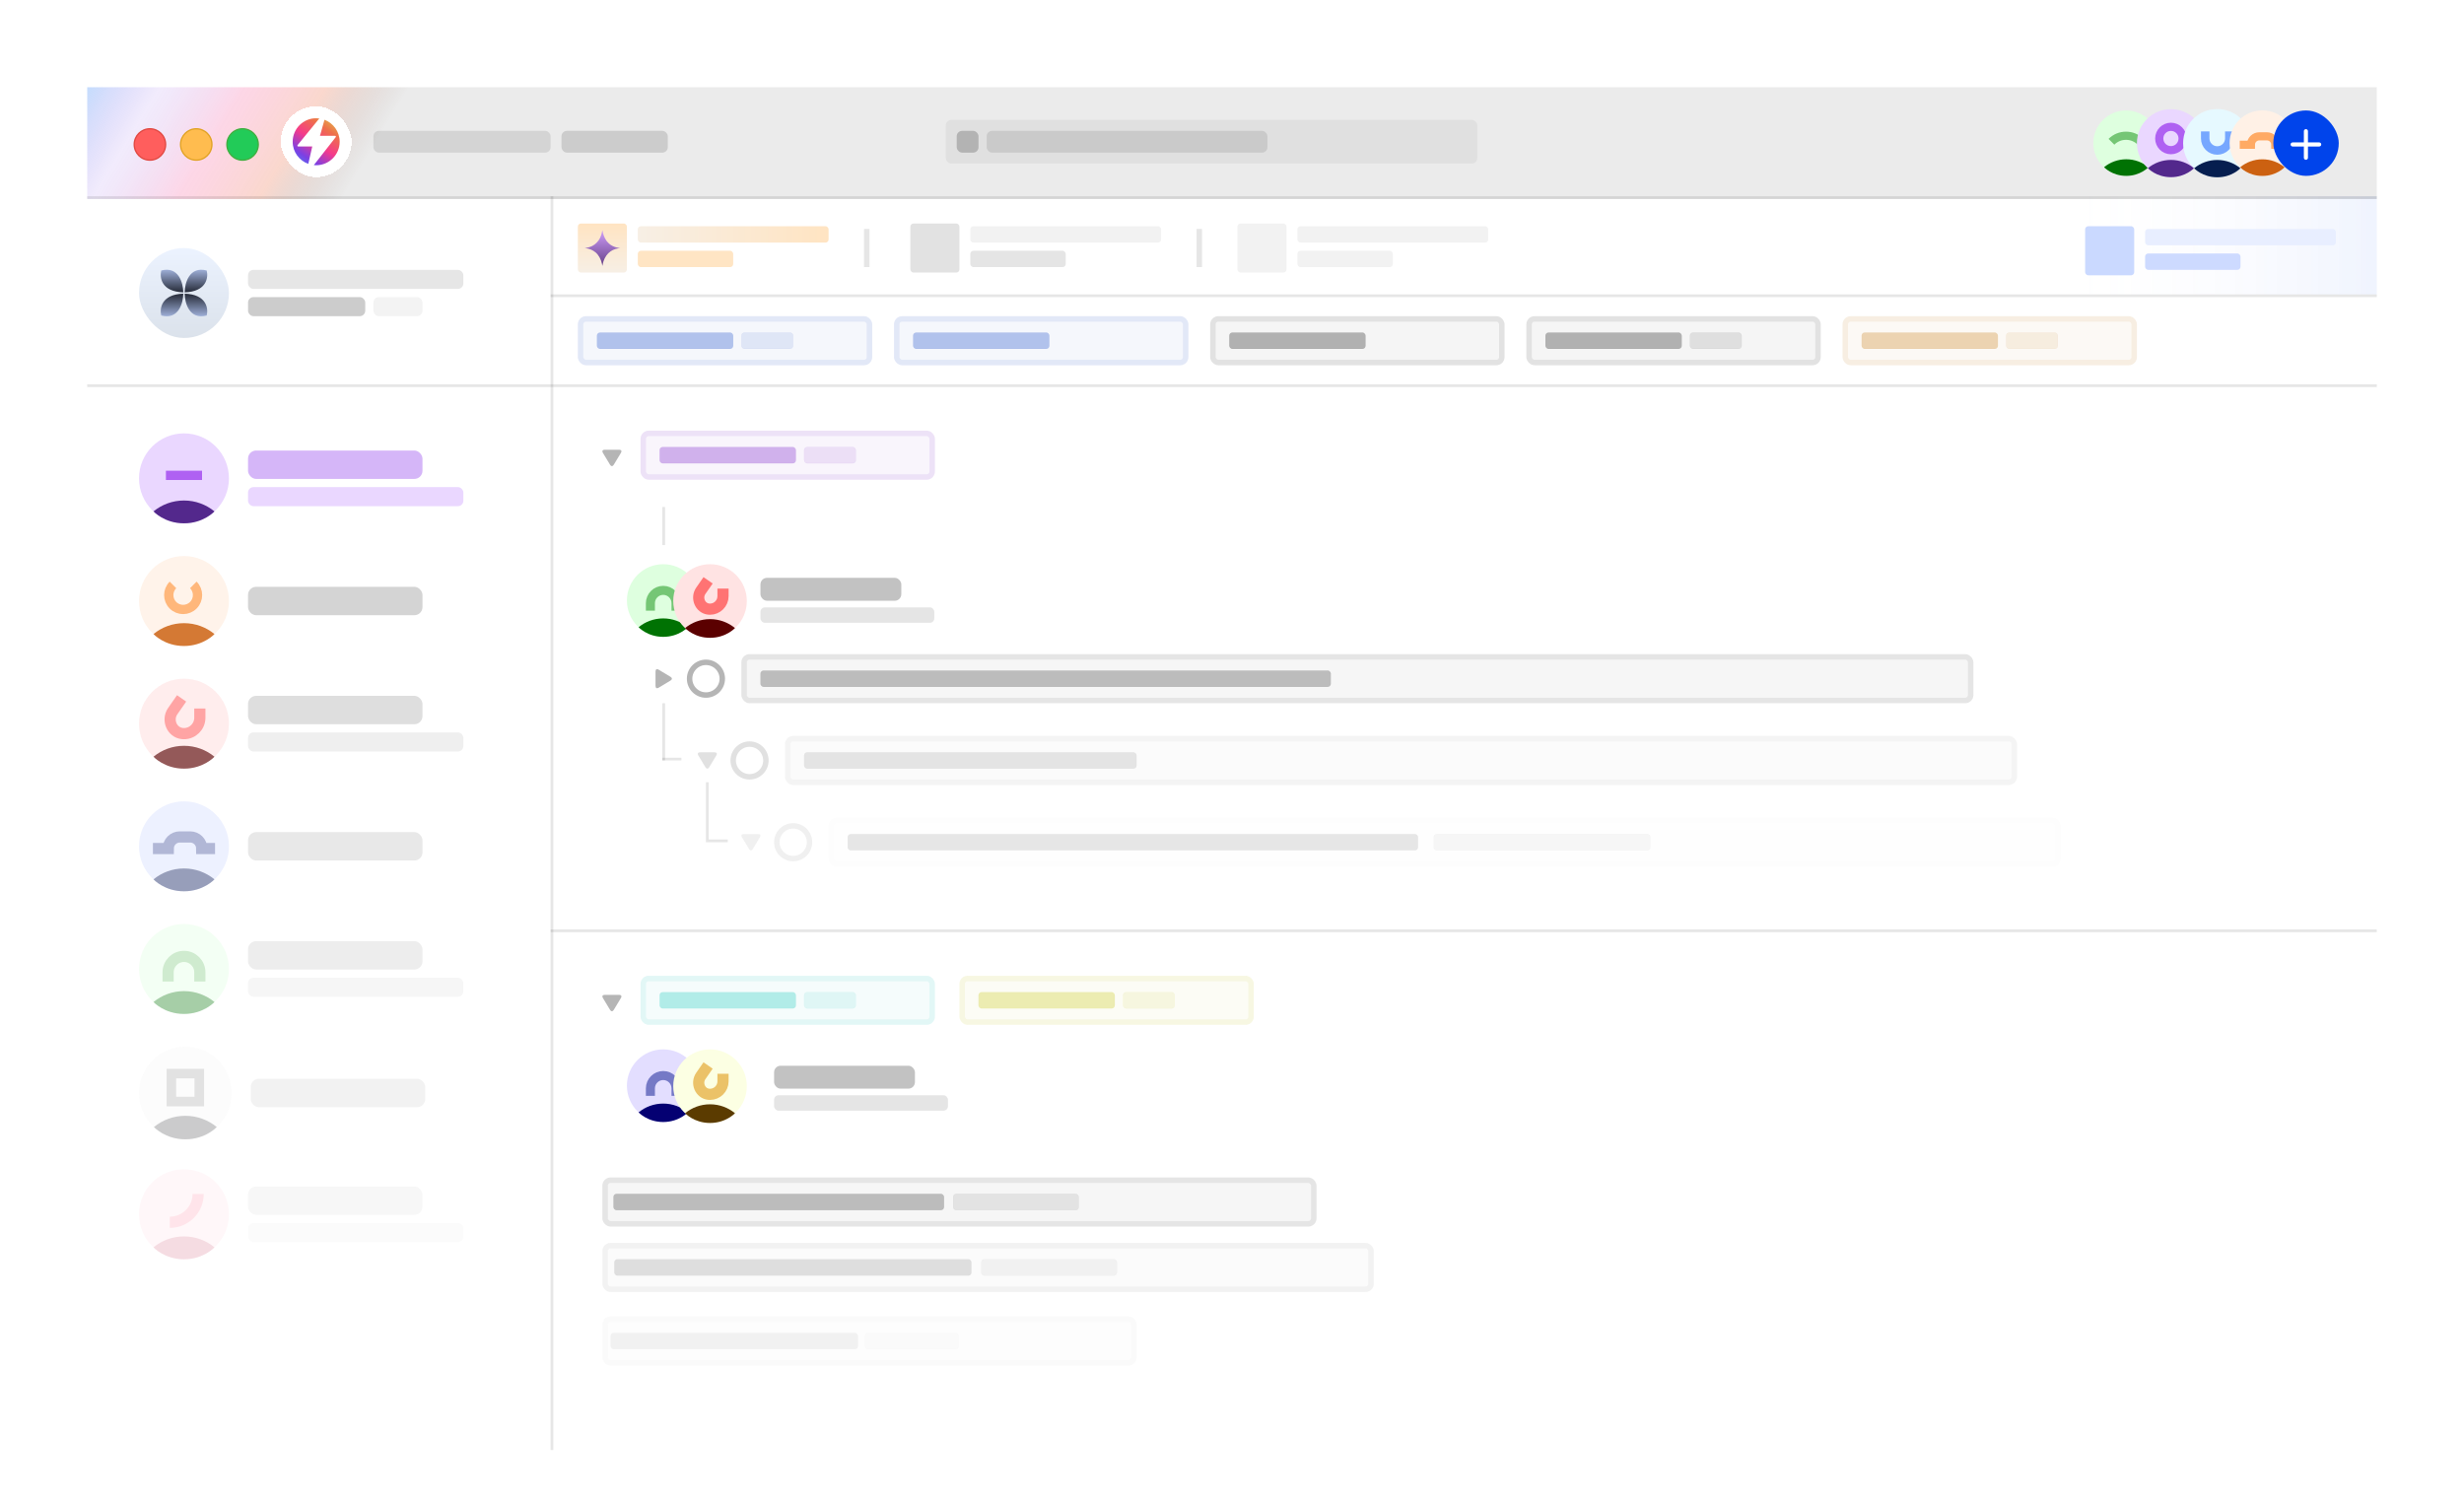 <svg width="904" height="552" viewBox="0 0 904 552" fill="none" xmlns="http://www.w3.org/2000/svg">
<rect x="13.5" y="13.5" width="877" height="537" rx="30.5" fill="white" fill-opacity="0.2"/>
<rect x="13.5" y="13.5" width="877" height="537" rx="30.5" stroke="url(#paint0_linear_2092_83)" stroke-width="3"/>
<rect x="32" y="32" width="840" height="500" rx="24" fill="white"/>
<g opacity="0.34" filter="url(#filter1_f_2092_83)">
<rect width="840" height="41" transform="translate(32 32)" fill="url(#paint1_linear_2092_83)"/>
</g>
<rect x="137" y="48" width="65" height="8" rx="2" fill="black" fill-opacity="0.1"/>
<rect x="206" y="48" width="39" height="8" rx="2" fill="#CCCCCC"/>
<rect x="347" y="44" width="195" height="16" rx="2" fill="black" fill-opacity="0.05"/>
<path d="M780 64.524C786.627 64.524 792 59.151 792 52.524C792 45.897 786.627 40.524 780 40.524C773.373 40.524 768 45.897 768 52.524C768 59.151 773.373 64.524 780 64.524Z" fill="#DEFFDF"/>
<path d="M785.347 52.013C782.394 49.06 777.606 49.06 774.653 52.013" stroke="#75C675" stroke-width="3" stroke-miterlimit="10"/>
<path d="M788.212 61.344C785.999 59.526 783.166 58.434 780.078 58.434C776.99 58.434 774.157 59.526 771.943 61.344C771.943 61.344 774.848 64.524 780.078 64.524C785.307 64.524 788.212 61.344 788.212 61.344Z" fill="#007203"/>
<path d="M796.476 65C803.366 65 808.952 59.414 808.952 52.524C808.952 45.634 803.366 40.048 796.476 40.048C789.586 40.048 784 45.634 784 52.524C784 59.414 789.586 65 796.476 65Z" fill="#EAD7FF"/>
<path d="M804.933 61.694C802.632 59.803 799.687 58.669 796.476 58.669C793.266 58.669 790.32 59.803 788.019 61.694C788.019 61.694 791.04 65 796.476 65C801.913 65 804.933 61.694 804.933 61.694Z" fill="#53288C"/>
<path d="M796.476 55.098C798.843 55.098 800.762 53.179 800.762 50.813C800.762 48.446 798.843 46.527 796.476 46.527C794.109 46.527 792.191 48.446 792.191 50.813C792.191 53.179 794.109 55.098 796.476 55.098Z" stroke="#AF61F2" stroke-width="3" stroke-miterlimit="10"/>
<path d="M813.476 65.048C820.393 65.048 826 59.441 826 52.524C826 45.607 820.393 40 813.476 40C806.559 40 800.952 45.607 800.952 52.524C800.952 59.441 806.559 65.048 813.476 65.048Z" fill="#E6F9FF"/>
<path d="M821.965 61.729C819.655 59.831 816.699 58.692 813.476 58.692C810.253 58.692 807.296 59.832 804.986 61.73C804.986 61.73 808.018 65.048 813.476 65.048C818.934 65.048 821.965 61.729 821.965 61.729Z" fill="#061E4F"/>
<path d="M817.894 48.205V50.79C817.894 53.22 815.906 55.208 813.475 55.208C811.045 55.208 809.057 53.22 809.057 50.79V48.205" stroke="#76A7FF" stroke-width="3.114" stroke-miterlimit="10"/>
<path d="M830.024 64.548C836.664 64.548 842.048 59.165 842.048 52.524C842.048 45.883 836.664 40.5 830.024 40.5C823.383 40.5 818 45.883 818 52.524C818 59.165 823.383 64.548 830.024 64.548Z" fill="#FFF1E6"/>
<path d="M838.174 61.361C835.957 59.539 833.118 58.446 830.024 58.446C826.93 58.446 824.091 59.54 821.874 61.362C821.874 61.362 824.784 64.548 830.024 64.548C835.264 64.548 838.174 61.361 838.174 61.361Z" fill="#CC6111"/>
<path d="M821.72 53.112H825.816C825.816 51.403 827.202 50.017 828.911 50.017H831.679C833.389 50.017 834.774 51.403 834.774 53.112H838.328" stroke="#FFAA64" stroke-width="2.99" stroke-miterlimit="10"/>
<rect x="834.048" y="40.524" width="24" height="24" rx="12" fill="#0044EB"/>
<g clip-path="url(#clip0_2092_83)">
<path fill-rule="evenodd" clip-rule="evenodd" d="M845.25 52.25H841.125C840.711 52.25 840.375 52.586 840.375 53C840.375 53.414 840.711 53.75 841.125 53.75H845.25V57.875C845.25 58.289 845.586 58.625 846 58.625C846.414 58.625 846.75 58.289 846.75 57.875V53.75H850.875C851.289 53.75 851.625 53.414 851.625 53C851.625 52.586 851.289 52.25 850.875 52.25H846.75V48.125C846.75 47.711 846.414 47.375 846 47.375C845.586 47.375 845.25 47.711 845.25 48.125V52.25Z" fill="white"/>
</g>
<rect x="351" y="48" width="8" height="8" rx="2" fill="black" fill-opacity="0.2"/>
<rect x="362" y="48" width="103" height="8" rx="2" fill="black" fill-opacity="0.1"/>
<line x1="202.5" y1="72" x2="202.5" y2="532" stroke="black" stroke-opacity="0.1"/>
<line x1="243.5" y1="186" x2="243.5" y2="200" stroke="black" stroke-opacity="0.1"/>
<line x1="243.5" y1="258" x2="243.5" y2="279" stroke="black" stroke-opacity="0.1"/>
<line x1="259.5" y1="287" x2="259.5" y2="309" stroke="black" stroke-opacity="0.1"/>
<line x1="243" y1="278.5" x2="250" y2="278.5" stroke="black" stroke-opacity="0.1"/>
<line x1="260" y1="308.5" x2="267" y2="308.5" stroke="black" stroke-opacity="0.1"/>
<line x1="872" y1="72.5" x2="32" y2="72.5" stroke="black" stroke-opacity="0.1"/>
<g filter="url(#filter2_d_2092_83)">
<rect x="103" y="39" width="26" height="26" rx="13" fill="white" shape-rendering="crispEdges"/>
<path d="M119.049 43.935C122.305 45.167 124.621 48.312 124.621 52C124.621 56.761 120.761 60.621 116 60.621C115.708 60.621 115.419 60.606 115.134 60.577L123.169 50.318C123.216 50.266 123.241 50.197 123.241 50.116C123.241 49.955 123.13 49.831 122.986 49.831H117.394L119.049 43.935ZM116 43.379C116.393 43.379 116.78 43.408 117.159 43.459L109.175 53.236C109.128 53.289 109.104 53.361 109.104 53.441C109.104 53.6 109.214 53.724 109.356 53.724H114.568L113.104 60.12C109.767 58.93 107.379 55.745 107.379 52C107.379 47.239 111.239 43.379 116 43.379Z" fill="url(#paint2_linear_2092_83)"/>
</g>
<circle cx="55" cy="53" r="5.75" fill="#FF5E5D" stroke="#E14942" stroke-width="0.5"/>
<circle cx="72" cy="53" r="5.75" fill="#FFBC4F" stroke="#E1A325" stroke-width="0.5"/>
<circle cx="89" cy="53" r="5.75" fill="#22CB58" stroke="#3EAF3F" stroke-width="0.5"/>
<rect x="755" y="72" width="117" height="36" fill="url(#paint3_linear_2092_83)"/>
<line x1="202" y1="141.5" x2="32" y2="141.5" stroke="black" stroke-opacity="0.1"/>
<line x1="872" y1="108.5" x2="202" y2="108.5" stroke="black" stroke-opacity="0.1"/>
<line x1="318" y1="98" x2="318" y2="84" stroke="black" stroke-opacity="0.1" stroke-width="2"/>
<line x1="440" y1="98" x2="440" y2="84" stroke="black" stroke-opacity="0.1" stroke-width="2"/>
<rect x="212" y="82" width="18" height="18" rx="1.147" fill="url(#paint4_linear_2092_83)"/>
<path d="M218.936 89.008C220.02 87.889 220.578 86.691 220.976 84.624C221.022 84.385 221.026 84.382 221.046 84.561C221.181 85.746 221.722 87.199 222.402 88.201C222.768 88.741 223.592 89.549 224.127 89.894C224.966 90.435 225.903 90.779 226.968 90.937L227.496 91.016L226.931 91.098C225.433 91.315 224.159 91.936 223.147 92.943C222.136 93.95 221.366 95.514 221.099 97.104C221.051 97.385 221.01 97.591 221.006 97.562C221.003 97.533 220.944 97.234 220.875 96.897C220.517 95.139 219.629 93.524 218.508 92.593C217.516 91.768 216.168 91.194 214.944 91.076L214.504 91.033L215.132 90.926C216.753 90.65 217.91 90.067 218.936 89.008Z" fill="url(#paint5_linear_2092_83)"/>
<rect x="334" y="82" width="18" height="18" rx="1.147" fill="#E2E2E2"/>
<rect x="765" y="83" width="18" height="18" rx="1.147" fill="#CAD9FF"/>
<rect x="454" y="82" width="18" height="18" rx="1.147" fill="#F2F2F2"/>
<line x1="872" y1="141.5" x2="202" y2="141.5" stroke="black" stroke-opacity="0.1"/>
<line x1="872" y1="341.5" x2="202" y2="341.5" stroke="black" stroke-opacity="0.1"/>
<path d="M67.5 192C76.613 192 84 184.613 84 175.5C84 166.387 76.613 159 67.5 159C58.387 159 51 166.387 51 175.5C51 184.613 58.387 192 67.5 192Z" fill="#EAD7FF"/>
<path d="M78.684 187.627C75.641 185.127 71.746 183.626 67.501 183.626C63.254 183.626 59.359 185.128 56.316 187.628C56.316 187.628 60.31 192 67.501 192C74.691 192 78.684 187.627 78.684 187.627Z" fill="#53288C"/>
<path d="M74.129 174.401H60.871" stroke="#AF61F2" stroke-width="3.405" stroke-miterlimit="10"/>
<rect x="91" y="165.291" width="64" height="10.419" rx="2.977" fill="#D5B6F8"/>
<rect x="91" y="178.709" width="79" height="7" rx="2" fill="#EAD7FF"/>
<g opacity="0.85">
<path d="M67.5 237C76.613 237 84 229.613 84 220.5C84 211.387 76.613 204 67.5 204C58.387 204 51 211.387 51 220.5C51 229.613 58.387 237 67.5 237Z" fill="#FFF1E6"/>
<path d="M78.685 232.627C75.642 230.127 71.746 228.626 67.501 228.626C63.254 228.626 59.359 230.127 56.316 232.628C56.316 232.628 60.31 237 67.501 237C74.691 237 78.685 232.627 78.685 232.627Z" fill="#CC6111"/>
<path d="M63.46 214.595C61.398 216.656 61.398 219.998 63.46 222.06C65.521 224.121 68.863 224.121 70.924 222.06C72.986 219.998 72.986 216.656 70.924 214.595" stroke="#FFAA64" stroke-width="3.405" stroke-miterlimit="10"/>
<rect x="91" y="215.291" width="64" height="10.419" rx="2.977" fill="black" fill-opacity="0.2"/>
</g>
<g opacity="0.65">
<path d="M67.5 282C76.613 282 84 274.613 84 265.5C84 256.387 76.613 249 67.5 249C58.387 249 51 256.387 51 265.5C51 274.613 58.387 282 67.5 282Z" fill="#FFE3E3"/>
<path d="M78.684 277.627C75.641 275.127 71.746 273.626 67.5 273.626C63.254 273.626 59.358 275.127 56.315 277.628C56.315 277.628 60.31 282 67.5 282C74.69 282 78.684 277.627 78.684 277.627Z" fill="#5B0000"/>
<path d="M73.32 259.935V263.341C73.32 266.543 70.701 269.162 67.499 269.162C67.299 269.162 67.101 269.152 66.906 269.132C63.023 268.735 61.146 264.107 63.375 260.902L66.626 256.226" stroke="#FF7373" stroke-width="4.103" stroke-miterlimit="10"/>
<rect x="91" y="255.291" width="64" height="10.419" rx="2.977" fill="black" fill-opacity="0.2"/>
<rect x="91" y="268.709" width="79" height="7" rx="2" fill="black" fill-opacity="0.1"/>
</g>
<g opacity="0.45">
<path d="M67.5 327C76.613 327 84 319.613 84 310.5C84 301.387 76.613 294 67.5 294C58.387 294 51 301.387 51 310.5C51 319.613 58.387 327 67.5 327Z" fill="#D7DFFF"/>
<path d="M78.684 322.627C75.641 320.127 71.746 318.626 67.501 318.626C63.254 318.626 59.359 320.127 56.316 322.628C56.316 322.628 60.31 327 67.501 327C74.691 327 78.684 322.627 78.684 322.627Z" fill="#192866"/>
<path d="M56.105 311.308H61.726C61.726 308.962 63.628 307.06 65.973 307.06H69.772C72.117 307.06 74.019 308.962 74.019 311.308H78.895" stroke="#525FA3" stroke-width="4.103" stroke-miterlimit="10"/>
<rect x="91" y="305.291" width="64" height="10.419" rx="2.977" fill="black" fill-opacity="0.2"/>
</g>
<g opacity="0.35">
<path d="M67.5 372C76.613 372 84 364.613 84 355.5C84 346.387 76.613 339 67.5 339C58.387 339 51 346.387 51 355.5C51 364.613 58.387 372 67.5 372Z" fill="#DEFFDF"/>
<path d="M78.684 367.627C75.641 365.127 71.746 363.626 67.5 363.626C63.254 363.626 59.358 365.127 56.315 367.628C56.315 367.628 60.31 372 67.5 372C74.69 372 78.684 367.627 78.684 367.627Z" fill="#007203"/>
<path d="M61.678 360.114V356.707C61.678 353.506 64.298 350.886 67.5 350.886C70.701 350.886 73.32 353.506 73.32 356.707V360.114" stroke="#75C675" stroke-width="4.103" stroke-miterlimit="10"/>
<rect x="91" y="345.291" width="64" height="10.419" rx="2.977" fill="black" fill-opacity="0.2"/>
<rect x="91" y="358.709" width="79" height="7" rx="2" fill="black" fill-opacity="0.1"/>
</g>
<path d="M227.846 166.087C228.208 165.487 227.911 165 227.184 165L221.817 165C221.089 165 220.793 165.487 221.154 166.087L223.845 170.55C224.207 171.15 224.793 171.15 225.155 170.55L227.846 166.087Z" fill="#B5B5B5"/>
<path d="M227.846 366.087C228.208 365.487 227.911 365 227.184 365L221.817 365C221.089 365 220.793 365.487 221.154 366.087L223.845 370.55C224.207 371.15 224.793 371.15 225.155 370.55L227.846 366.087Z" fill="#B5B5B5"/>
<path d="M241.587 245.655C240.987 245.293 240.5 245.589 240.5 246.316V251.684C240.5 252.412 240.987 252.708 241.587 252.346L246.05 249.656C246.65 249.294 246.65 248.707 246.05 248.345L241.587 245.655Z" fill="#B5B5B5"/>
<path opacity="0.4" d="M262.846 277.087C263.208 276.486 262.911 276 262.184 276L256.817 276C256.089 276 255.793 276.486 256.154 277.087L258.845 281.549C259.207 282.15 259.793 282.15 260.155 281.549L262.846 277.087Z" fill="#B5B5B5"/>
<path opacity="0.2" d="M278.846 307.087C279.208 306.486 278.911 306 278.184 306L272.817 306C272.089 306 271.793 306.486 272.154 307.087L274.845 311.549C275.207 312.15 275.793 312.15 276.155 311.549L278.846 307.087Z" fill="#B5B5B5"/>
<path d="M243.322 233.644C250.68 233.644 256.644 227.68 256.644 220.322C256.644 212.965 250.68 207 243.322 207C235.965 207 230 212.965 230 220.322C230 227.68 235.965 233.644 243.322 233.644Z" fill="#DEFFDF"/>
<path d="M252.352 230.114C249.895 228.096 246.75 226.884 243.322 226.884C239.894 226.884 236.749 228.096 234.292 230.115C234.292 230.115 237.517 233.645 243.322 233.645C249.128 233.645 252.352 230.114 252.352 230.114Z" fill="#007203"/>
<path d="M238.622 224.047V221.297C238.622 218.712 240.737 216.597 243.322 216.597C245.907 216.597 248.022 218.712 248.022 221.297V224.047" stroke="#75C675" stroke-width="3.313" stroke-miterlimit="10"/>
<path d="M260.5 234C267.956 234 274 227.956 274 220.5C274 213.044 267.956 207 260.5 207C253.044 207 247 213.044 247 220.5C247 227.956 253.044 234 260.5 234Z" fill="#FFE3E3"/>
<path d="M269.651 230.422C267.161 228.377 263.974 227.149 260.5 227.149C257.026 227.149 253.839 228.377 251.349 230.423C251.349 230.423 254.617 234 260.5 234C266.383 234 269.651 230.422 269.651 230.422Z" fill="#5B0000"/>
<path d="M265.262 215.947V218.734C265.262 221.353 263.119 223.496 260.499 223.496C260.336 223.496 260.174 223.488 260.014 223.472C256.837 223.146 255.301 219.36 257.125 216.738L259.785 212.912" stroke="#FF7373" stroke-width="4.103" stroke-miterlimit="10"/>
<path d="M243.322 411.644C250.68 411.644 256.644 405.68 256.644 398.322C256.644 390.965 250.68 385 243.322 385C235.965 385 230 390.965 230 398.322C230 405.68 235.965 411.644 243.322 411.644Z" fill="#E3DEFF"/>
<path d="M252.352 408.114C249.895 406.096 246.75 404.884 243.322 404.884C239.894 404.884 236.749 406.096 234.292 408.115C234.292 408.115 237.517 411.645 243.322 411.645C249.128 411.645 252.352 408.114 252.352 408.114Z" fill="#040072"/>
<path d="M238.622 402.048V399.297C238.622 396.713 240.737 394.598 243.322 394.598C245.907 394.598 248.022 396.713 248.022 399.297V402.048" stroke="#7579C6" stroke-width="3.313" stroke-miterlimit="10"/>
<path d="M260.5 412C267.956 412 274 405.956 274 398.5C274 391.044 267.956 385 260.5 385C253.044 385 247 391.044 247 398.5C247 405.956 253.044 412 260.5 412Z" fill="#FCFFE3"/>
<path d="M269.651 408.422C267.161 406.377 263.974 405.149 260.5 405.149C257.026 405.149 253.839 406.377 251.349 408.423C251.349 408.423 254.617 412 260.5 412C266.383 412 269.651 408.422 269.651 408.422Z" fill="#5B3B00"/>
<path d="M265.262 393.947V396.734C265.262 399.353 263.119 401.496 260.499 401.496C260.336 401.496 260.174 401.488 260.014 401.472C256.837 401.146 255.301 397.36 257.125 394.738L259.785 390.912" stroke="#EBC268" stroke-width="4.103" stroke-miterlimit="10"/>
<rect x="279" y="212" width="51.674" height="8.412" rx="2.403" fill="#252525" fill-opacity="0.28"/>
<rect x="279" y="222.834" width="63.785" height="5.652" rx="1.615" fill="#252525" fill-opacity="0.12"/>
<rect x="284" y="391" width="51.674" height="8.412" rx="2.403" fill="#252525" fill-opacity="0.28"/>
<rect x="284" y="401.834" width="63.785" height="5.652" rx="1.615" fill="#252525" fill-opacity="0.12"/>
<g opacity="0.25">
<path d="M68 418C77.389 418 85 410.389 85 401C85 391.611 77.389 384 68 384C58.611 384 51 391.611 51 401C51 410.389 58.611 418 68 418Z" fill="#F2F2F2"/>
<path d="M79.523 413.495C76.388 410.919 72.375 409.373 68.001 409.373C63.626 409.373 59.612 410.919 56.477 413.496C56.477 413.496 60.592 418 68.001 418C75.409 418 79.523 413.495 79.523 413.495Z" fill="#2F3135"/>
<path d="M73.121 393.893H62.879V404.135H73.121V393.893Z" stroke="#8C8C8C" stroke-width="3.509" stroke-miterlimit="10"/>
<rect x="92" y="395.791" width="64" height="10.419" rx="2.977" fill="black" fill-opacity="0.2"/>
</g>
<g opacity="0.15">
<path d="M67.5 462C76.613 462 84 454.613 84 445.5C84 436.387 76.613 429 67.5 429C58.387 429 51 436.387 51 445.5C51 454.613 58.387 462 67.5 462Z" fill="#FFC7D4"/>
<path d="M62.301 448.435C68.044 448.435 72.698 443.78 72.698 438.038" stroke="#FF4D6F" stroke-width="4.103" stroke-miterlimit="10"/>
<path d="M56.315 457.627C59.358 455.127 63.254 453.626 67.499 453.626C71.746 453.626 75.641 455.128 78.684 457.628C78.684 457.628 74.69 462 67.499 462C60.309 462 56.315 457.627 56.315 457.627Z" fill="#BC133C"/>
<rect x="91" y="435.291" width="64" height="10.419" rx="2.977" fill="black" fill-opacity="0.2"/>
<rect x="91" y="448.709" width="79" height="7" rx="2" fill="black" fill-opacity="0.1"/>
</g>
<rect x="51" y="91" width="33" height="33" rx="16.5" fill="url(#paint6_linear_2092_83)"/>
<path d="M59.163 99.243C58.504 101.811 59.197 107.009 67.242 107.254C67.208 103.879 65.544 97.552 59.163 99.243Z" fill="url(#paint7_linear_2092_83)"/>
<path d="M75.837 99.243C76.496 101.811 75.803 107.009 67.758 107.254C67.792 103.879 69.456 97.552 75.837 99.243Z" fill="url(#paint8_linear_2092_83)"/>
<path d="M59.163 115.757C58.504 113.189 59.197 107.991 67.242 107.746C67.208 111.121 65.544 117.447 59.163 115.757Z" fill="url(#paint9_linear_2092_83)"/>
<path d="M75.837 115.757C76.496 113.189 75.803 107.991 67.758 107.746C67.792 111.121 69.456 117.447 75.837 115.757Z" fill="url(#paint10_linear_2092_83)"/>
<rect x="91" y="99" width="79" height="7" rx="2" fill="black" fill-opacity="0.1"/>
<rect x="91" y="109" width="43" height="7" rx="2" fill="black" fill-opacity="0.2"/>
<rect x="137" y="109" width="18" height="7" rx="2" fill="black" fill-opacity="0.05"/>
<rect x="234" y="83" width="70" height="6" rx="1.147" fill="url(#paint11_linear_2092_83)"/>
<rect x="356" y="83" width="70" height="6" rx="1.147" fill="#F2F2F2"/>
<rect x="787" y="84" width="70" height="6" rx="1.147" fill="#E8EEFF"/>
<rect x="476" y="83" width="70" height="6" rx="1.147" fill="#F2F2F2"/>
<rect x="234" y="92" width="35" height="6" rx="1.147" fill="#FFE5C4"/>
<rect x="356" y="92" width="35" height="6" rx="1.147" fill="#E5E5E5"/>
<rect x="212" y="116" width="108" height="18" rx="3" fill="#003AC2" fill-opacity="0.04"/>
<rect x="213" y="117" width="106" height="16" rx="2" stroke="#003AC2" stroke-opacity="0.08" stroke-width="2"/>
<rect x="219" y="122" width="50" height="6" rx="1.147" fill="#003AC2" fill-opacity="0.28"/>
<rect x="219.048" y="122.048" width="49.904" height="5.904" rx="1.099" stroke="#003AC2" stroke-opacity="0.08" stroke-width="0.096"/>
<rect x="272" y="122" width="19" height="6" rx="1.147" fill="#003AC2" fill-opacity="0.09"/>
<rect x="272.048" y="122.048" width="18.904" height="5.904" rx="1.099" stroke="#003AC2" stroke-opacity="0.08" stroke-width="0.096"/>
<rect x="328" y="116" width="108" height="18" rx="3" fill="#003AC2" fill-opacity="0.04"/>
<rect x="329" y="117" width="106" height="16" rx="2" stroke="#003AC2" stroke-opacity="0.08" stroke-width="2"/>
<rect x="335" y="122" width="50" height="6" rx="1.147" fill="#003AC2" fill-opacity="0.28"/>
<rect x="335.048" y="122.048" width="49.904" height="5.904" rx="1.099" stroke="#003AC2" stroke-opacity="0.08" stroke-width="0.096"/>
<rect x="444" y="116" width="108" height="18" rx="3" fill="black" fill-opacity="0.04"/>
<rect x="445" y="117" width="106" height="16" rx="2" stroke="black" stroke-opacity="0.08" stroke-width="2"/>
<rect x="451" y="122" width="50" height="6" rx="1.147" fill="black" fill-opacity="0.28"/>
<rect x="451.048" y="122.048" width="49.904" height="5.904" rx="1.099" stroke="black" stroke-opacity="0.08" stroke-width="0.096"/>
<rect x="560" y="116" width="108" height="18" rx="3" fill="black" fill-opacity="0.04"/>
<rect x="561" y="117" width="106" height="16" rx="2" stroke="black" stroke-opacity="0.08" stroke-width="2"/>
<rect x="567" y="122" width="50" height="6" rx="1.147" fill="black" fill-opacity="0.28"/>
<rect x="567.048" y="122.048" width="49.904" height="5.904" rx="1.099" stroke="black" stroke-opacity="0.08" stroke-width="0.096"/>
<rect x="620" y="122" width="19" height="6" rx="1.147" fill="black" fill-opacity="0.09"/>
<rect x="620.048" y="122.048" width="18.904" height="5.904" rx="1.099" stroke="black" stroke-opacity="0.08" stroke-width="0.096"/>
<rect x="676" y="116" width="108" height="18" rx="3" fill="#C27100" fill-opacity="0.04"/>
<rect x="677" y="117" width="106" height="16" rx="2" stroke="#C27100" stroke-opacity="0.08" stroke-width="2"/>
<rect x="683" y="122" width="50" height="6" rx="1.147" fill="#C27100" fill-opacity="0.28"/>
<rect x="683.048" y="122.048" width="49.904" height="5.904" rx="1.099" stroke="#C27100" stroke-opacity="0.08" stroke-width="0.096"/>
<rect x="736" y="122" width="19" height="6" rx="1.147" fill="#C27100" fill-opacity="0.09"/>
<rect x="736.048" y="122.048" width="18.904" height="5.904" rx="1.099" stroke="#C27100" stroke-opacity="0.08" stroke-width="0.096"/>
<rect x="235" y="158" width="108" height="18" rx="3" fill="#6700C2" fill-opacity="0.04"/>
<rect x="236" y="159" width="106" height="16" rx="2" stroke="#6700C2" stroke-opacity="0.08" stroke-width="2"/>
<rect x="242" y="164" width="50" height="6" rx="1.147" fill="#6700C2" fill-opacity="0.28"/>
<rect x="242.048" y="164.048" width="49.904" height="5.904" rx="1.099" stroke="#6700C2" stroke-opacity="0.08" stroke-width="0.096"/>
<rect x="295" y="164" width="19" height="6" rx="1.147" fill="#6700C2" fill-opacity="0.09"/>
<rect x="295.048" y="164.048" width="18.904" height="5.904" rx="1.099" stroke="#6700C2" stroke-opacity="0.08" stroke-width="0.096"/>
<rect x="235" y="358" width="108" height="18" rx="3" fill="#00C2B2" fill-opacity="0.04"/>
<rect x="236" y="359" width="106" height="16" rx="2" stroke="#00C2B2" stroke-opacity="0.08" stroke-width="2"/>
<rect x="242" y="364" width="50" height="6" rx="1.147" fill="#00C2B2" fill-opacity="0.28"/>
<rect x="242.048" y="364.048" width="49.904" height="5.904" rx="1.099" stroke="#00C2B2" stroke-opacity="0.08" stroke-width="0.096"/>
<rect x="295" y="364" width="19" height="6" rx="1.147" fill="#00C2B2" fill-opacity="0.09"/>
<rect x="295.048" y="364.048" width="18.904" height="5.904" rx="1.099" stroke="#00C2B2" stroke-opacity="0.08" stroke-width="0.096"/>
<rect x="352" y="358" width="108" height="18" rx="3" fill="#C2C200" fill-opacity="0.04"/>
<rect x="353" y="359" width="106" height="16" rx="2" stroke="#C2C200" stroke-opacity="0.08" stroke-width="2"/>
<rect x="359" y="364" width="50" height="6" rx="1.147" fill="#C2C200" fill-opacity="0.28"/>
<rect x="359.048" y="364.048" width="49.904" height="5.904" rx="1.099" stroke="#C2C200" stroke-opacity="0.08" stroke-width="0.096"/>
<rect x="412" y="364" width="19" height="6" rx="1.147" fill="#C2C200" fill-opacity="0.09"/>
<rect x="412.048" y="364.048" width="18.904" height="5.904" rx="1.099" stroke="#C2C200" stroke-opacity="0.08" stroke-width="0.096"/>
<rect x="272" y="240" width="452" height="18" rx="3" fill="#252525" fill-opacity="0.04"/>
<rect x="273" y="241" width="450" height="16" rx="2" stroke="#252525" stroke-opacity="0.08" stroke-width="2"/>
<rect x="279" y="246" width="209.259" height="6" rx="1.147" fill="#252525" fill-opacity="0.28"/>
<rect x="279.048" y="246.048" width="209.164" height="5.904" rx="1.099" stroke="#252525" stroke-opacity="0.08" stroke-width="0.096"/>
<rect x="221" y="432" width="262" height="18" rx="3" fill="#252525" fill-opacity="0.04"/>
<rect x="222" y="433" width="260" height="16" rx="2" stroke="#252525" stroke-opacity="0.08" stroke-width="2"/>
<rect x="225.058" y="438" width="121.296" height="6" rx="1.147" fill="#252525" fill-opacity="0.28"/>
<rect x="225.105" y="438.048" width="121.201" height="5.904" rx="1.099" stroke="#252525" stroke-opacity="0.08" stroke-width="0.096"/>
<rect x="349.681" y="438" width="46.093" height="6" rx="1.147" fill="#252525" fill-opacity="0.09"/>
<rect x="349.729" y="438.048" width="45.997" height="5.904" rx="1.099" stroke="#252525" stroke-opacity="0.08" stroke-width="0.096"/>
<g opacity="0.5">
<rect x="221" y="456" width="283" height="18" rx="3" fill="#252525" fill-opacity="0.04"/>
<rect x="222" y="457" width="281" height="16" rx="2" stroke="#252525" stroke-opacity="0.08" stroke-width="2"/>
<rect x="225.383" y="462" width="131.019" height="6" rx="1.147" fill="#252525" fill-opacity="0.28"/>
<rect x="225.431" y="462.048" width="130.923" height="5.904" rx="1.099" stroke="#252525" stroke-opacity="0.08" stroke-width="0.096"/>
<rect x="359.996" y="462" width="49.787" height="6" rx="1.147" fill="#252525" fill-opacity="0.09"/>
<rect x="360.043" y="462.048" width="49.691" height="5.904" rx="1.099" stroke="#252525" stroke-opacity="0.08" stroke-width="0.096"/>
</g>
<g opacity="0.2">
<rect x="221" y="483" width="196" height="18" rx="3" fill="#252525" fill-opacity="0.04"/>
<rect x="222" y="484" width="194" height="16" rx="2" stroke="#252525" stroke-opacity="0.08" stroke-width="2"/>
<rect x="224.035" y="489" width="90.741" height="6" rx="1.147" fill="#252525" fill-opacity="0.28"/>
<rect x="224.083" y="489.048" width="90.645" height="5.904" rx="1.099" stroke="#252525" stroke-opacity="0.08" stroke-width="0.096"/>
<rect x="317.265" y="489" width="34.481" height="6" rx="1.147" fill="#252525" fill-opacity="0.09"/>
<rect x="317.313" y="489.048" width="34.386" height="5.904" rx="1.099" stroke="#252525" stroke-opacity="0.08" stroke-width="0.096"/>
</g>
<g opacity="0.4">
<rect x="288" y="270" width="452" height="18" rx="3" fill="#252525" fill-opacity="0.04"/>
<rect x="289" y="271" width="450" height="16" rx="2" stroke="#252525" stroke-opacity="0.08" stroke-width="2"/>
<rect x="295" y="276" width="122" height="6" rx="1.147" fill="#252525" fill-opacity="0.28"/>
<rect x="295.048" y="276.048" width="121.904" height="5.904" rx="1.099" stroke="#252525" stroke-opacity="0.08" stroke-width="0.096"/>
</g>
<g opacity="0.4">
<g opacity="0.2">
<rect x="304" y="300" width="452" height="18" rx="3" fill="#252525" fill-opacity="0.04"/>
<rect x="305" y="301" width="450" height="16" rx="2" stroke="#252525" stroke-opacity="0.08" stroke-width="2"/>
</g>
<rect x="311" y="306" width="209.259" height="6" rx="1.147" fill="#252525" fill-opacity="0.28"/>
<rect x="311.048" y="306.048" width="209.164" height="5.904" rx="1.099" stroke="#252525" stroke-opacity="0.08" stroke-width="0.096"/>
<rect x="526" y="306" width="79.519" height="6" rx="1.147" fill="#252525" fill-opacity="0.09"/>
<rect x="526.048" y="306.048" width="79.423" height="5.904" rx="1.099" stroke="#252525" stroke-opacity="0.08" stroke-width="0.096"/>
</g>
<rect x="787" y="93" width="35" height="6" rx="1.147" fill="#CDDAFF"/>
<rect x="476" y="92" width="35" height="6" rx="1.147" fill="#F2F2F2"/>
<circle cx="259" cy="249" r="6" stroke="#B5B5B5" stroke-width="2"/>
<circle opacity="0.4" cx="275" cy="279" r="6" stroke="#B5B5B5" stroke-width="2"/>
<circle opacity="0.2" cx="291" cy="309" r="6" stroke="#B5B5B5" stroke-width="2"/>
<defs>
<filter id="filter1_f_2092_83" x="0" y="0" width="904" height="105" filterUnits="userSpaceOnUse" color-interpolation-filters="sRGB">
<feFlood flood-opacity="0" result="BackgroundImageFix"/>
<feBlend mode="normal" in="SourceGraphic" in2="BackgroundImageFix" result="shape"/>
<feGaussianBlur stdDeviation="16" result="effect1_foregroundBlur_2092_83"/>
</filter>
<filter id="filter2_d_2092_83" x="100.893" y="36.893" width="30.215" height="30.215" filterUnits="userSpaceOnUse" color-interpolation-filters="sRGB">
<feFlood flood-opacity="0" result="BackgroundImageFix"/>
<feColorMatrix in="SourceAlpha" type="matrix" values="0 0 0 0 0 0 0 0 0 0 0 0 0 0 0 0 0 0 127 0" result="hardAlpha"/>
<feOffset/>
<feGaussianBlur stdDeviation="1.054"/>
<feComposite in2="hardAlpha" operator="out"/>
<feColorMatrix type="matrix" values="0 0 0 0 0 0 0 0 0 0 0 0 0 0 0 0 0 0 0.25 0"/>
<feBlend mode="normal" in2="BackgroundImageFix" result="effect1_dropShadow_2092_83"/>
<feBlend mode="normal" in="SourceGraphic" in2="effect1_dropShadow_2092_83" result="shape"/>
</filter>
<linearGradient id="paint0_linear_2092_83" x1="-11" y1="-41" x2="270" y2="282" gradientUnits="userSpaceOnUse">
<stop stop-color="white" stop-opacity="0.56"/>
<stop offset="1" stop-color="white" stop-opacity="0"/>
</linearGradient>
<linearGradient id="paint1_linear_2092_83" x1="93.5" y1="41" x2="4" y2="-13" gradientUnits="userSpaceOnUse">
<stop stop-opacity="0.23"/>
<stop offset="0.25" stop-color="#EE704A" stop-opacity="0.8"/>
<stop offset="0.5" stop-color="#F53A8B" stop-opacity="0.6"/>
<stop offset="0.75" stop-color="#7B40E4" stop-opacity="0.3"/>
<stop offset="1" stop-color="#3D9BFC"/>
</linearGradient>
<linearGradient id="paint2_linear_2092_83" x1="122.897" y1="41.655" x2="108.241" y2="62.633" gradientUnits="userSpaceOnUse">
<stop stop-color="#DDD24C"/>
<stop offset="0.25" stop-color="#EE704A"/>
<stop offset="0.5" stop-color="#F53A8B"/>
<stop offset="0.75" stop-color="#7B40E4"/>
<stop offset="1" stop-color="#3D9BFC"/>
</linearGradient>
<linearGradient id="paint3_linear_2092_83" x1="872" y1="90" x2="755" y2="90" gradientUnits="userSpaceOnUse">
<stop stop-color="#0044EB" stop-opacity="0.06"/>
<stop offset="1" stop-color="white" stop-opacity="0"/>
</linearGradient>
<linearGradient id="paint4_linear_2092_83" x1="221" y1="82" x2="221" y2="100" gradientUnits="userSpaceOnUse">
<stop stop-color="#FFE4C2"/>
<stop offset="1" stop-color="#F7EFE5"/>
</linearGradient>
<linearGradient id="paint5_linear_2092_83" x1="221" y1="84.435" x2="221" y2="97.565" gradientUnits="userSpaceOnUse">
<stop stop-color="#CF9DFA"/>
<stop offset="1" stop-color="#674188"/>
</linearGradient>
<linearGradient id="paint6_linear_2092_83" x1="67.5" y1="91" x2="67.5" y2="124" gradientUnits="userSpaceOnUse">
<stop stop-color="#ECF3FF"/>
<stop offset="0.332" stop-color="#E6EDF8"/>
<stop offset="1" stop-color="#DBE2EB"/>
</linearGradient>
<linearGradient id="paint7_linear_2092_83" x1="63.108" y1="98.961" x2="63.108" y2="107.254" gradientUnits="userSpaceOnUse">
<stop stop-color="#9DAED7"/>
<stop offset="1" stop-color="#262B38"/>
</linearGradient>
<linearGradient id="paint8_linear_2092_83" x1="71.892" y1="98.961" x2="71.892" y2="107.254" gradientUnits="userSpaceOnUse">
<stop stop-color="#9DAED7"/>
<stop offset="1" stop-color="#262B38"/>
</linearGradient>
<linearGradient id="paint9_linear_2092_83" x1="63.108" y1="116.039" x2="63.108" y2="107.746" gradientUnits="userSpaceOnUse">
<stop stop-color="#9DAED7"/>
<stop offset="1" stop-color="#262B38"/>
</linearGradient>
<linearGradient id="paint10_linear_2092_83" x1="71.892" y1="116.039" x2="71.892" y2="107.746" gradientUnits="userSpaceOnUse">
<stop stop-color="#9DAED7"/>
<stop offset="1" stop-color="#262B38"/>
</linearGradient>
<linearGradient id="paint11_linear_2092_83" x1="304" y1="86" x2="234" y2="86" gradientUnits="userSpaceOnUse">
<stop stop-color="#FFE4C2"/>
<stop offset="1" stop-color="#F7EFE5"/>
</linearGradient>
<clipPath id="clip0_2092_83">
<rect width="12" height="12" fill="white" transform="translate(840 47)"/>
</clipPath>
</defs>
</svg>
